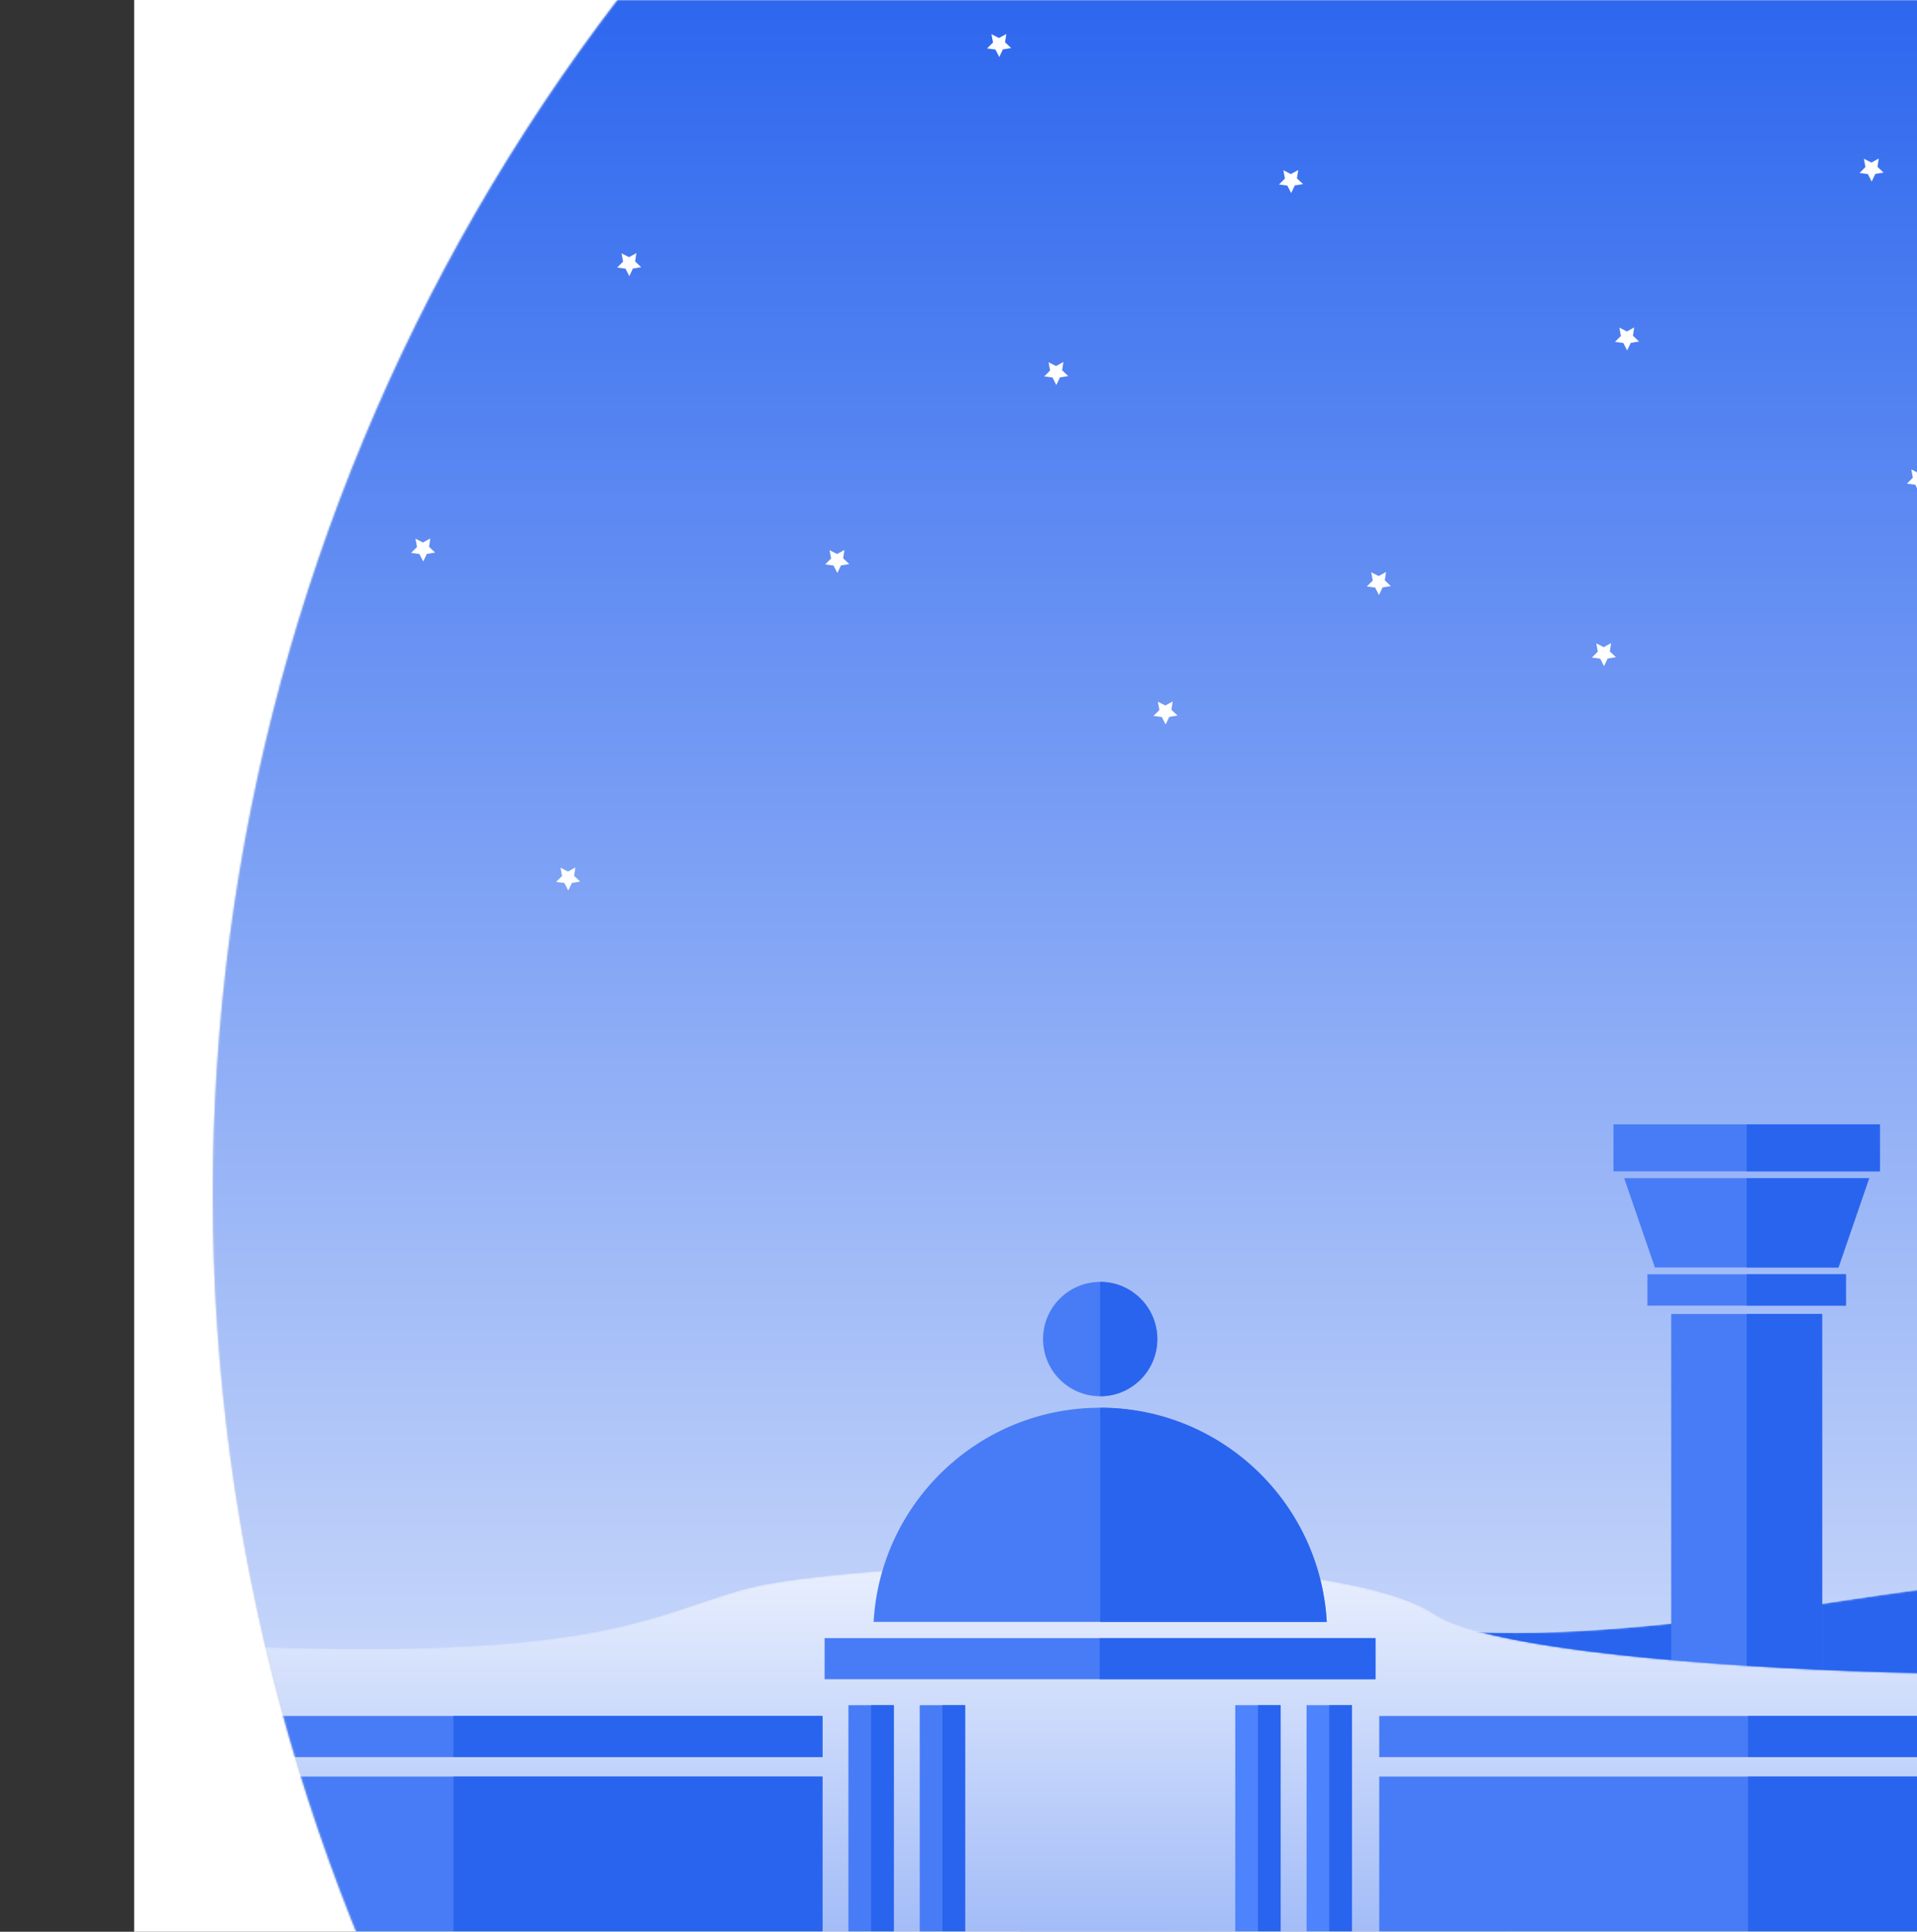 <?xml version="1.0" encoding="UTF-8"?>
<svg width="1072px" height="1080px" viewBox="-75 0 1072 1080" version="1.1" xmlns="http://www.w3.org/2000/svg" xmlns:xlink="http://www.w3.org/1999/xlink">
    <rect x="-75" y="0" width="1072" height="1080" fill="#333333" stroke="none"/>
    <!-- Generator: Sketch 53 (72520) - https://sketchapp.com -->
    <title>Group 159 Copy</title>
    <desc>Created with Sketch.</desc>
    <defs>
        <rect id="path-1" x="0" y="0" width="1072" height="1080"></rect>
        <circle id="path-3" cx="1099" cy="1099" r="1099"></circle>
        <polygon id="path-5" points="0.368 0.246 1089.582 0.246 1089.582 1544.678 0.368 1544.678"></polygon>
        <linearGradient x1="50%" y1="18.919%" x2="50%" y2="103.133%" id="linearGradient-7">
            <stop stop-color="#2964EE" offset="0%"></stop>
            <stop stop-color="#DFE8FC" offset="84.518%"></stop>
            <stop stop-color="#FFFFFF" offset="100%"></stop>
        </linearGradient>
        <path d="M472.635,17.241 C258.442,50.36 228.097,25.68 174.387,17.801 L174.387,17.801 C146.918,13.771 75.203,15.434 0.586,23.075 L0.586,23.075 L44.544,426.479 L787.301,372.881 L678.147,10.945 C678.147,10.945 683.139,0.397 634.997,0.399 L634.997,0.399 C605.42,0.401 555.78,4.383 472.635,17.241" id="path-8"></path>
        <linearGradient x1="40.339%" y1="34.463%" x2="45.586%" y2="46.41%" id="linearGradient-10">
            <stop stop-color="#2964EE" offset="0%"></stop>
            <stop stop-color="#FFFFFF" offset="100%"></stop>
        </linearGradient>
        <path d="M571.19,14.279 C518.619,27.959 491.107,55.852 274.457,46.07 L274.457,46.07 C53.462,36.093 69.348,62.086 69.348,62.086 L69.348,62.086 L0,434.655 L1641.778,374.827 C1641.778,374.827 1581.607,61.252 1493.808,23.836 L1493.808,23.836 C1406.008,-13.577 1488.414,32.137 1427.199,51.797 L1427.199,51.797 C1365.988,71.458 1006.638,62.816 955.35,28.887 L955.35,28.887 C923.593,7.879 837.657,0.655 753.985,0.655 L753.985,0.655 C675.595,0.655 599.191,6.995 571.19,14.279" id="path-11"></path>
        <linearGradient x1="49.962%" y1="-11.534%" x2="49.962%" y2="85.879%" id="linearGradient-13">
            <stop stop-color="#FFFFFF" offset="0%"></stop>
            <stop stop-color="#9AB6F7" offset="68.365%"></stop>
            <stop stop-color="#2964EE" offset="100%"></stop>
        </linearGradient>
    </defs>
    <g id="Page-1" stroke="none" stroke-width="1" fill="none" fill-rule="evenodd">
        <g id="Group-159-Copy">
            <mask id="mask-2" fill="white">
                <use xlink:href="#path-1"></use>
            </mask>
            <use id="Mask" fill="#FFFFFF" xlink:href="#path-1"></use>
            <g id="Group-159" mask="url(#mask-2)">
                <g transform="translate(44, -431)">
                    <mask id="mask-4" fill="white">
                        <use xlink:href="#path-3"></use>
                    </mask>
                    <use id="Mask" stroke="none" fill="#D8D8D8" fill-rule="evenodd" xlink:href="#path-3"></use>
                    <g id="Group-159" stroke="none" stroke-width="1" fill="none" fill-rule="evenodd" mask="url(#mask-4)">
                        <g transform="translate(-272, -457)">
                            <g id="Group-3" transform="translate(227.914, 574.725)">
                                <mask id="mask-6" fill="white">
                                    <use xlink:href="#path-5"></use>
                                </mask>
                                <g id="Clip-2"></g>
                                <polygon id="Fill-1" fill="url(#linearGradient-7)" mask="url(#mask-6)" points="0.368 1544.678 1089.582 1544.678 1089.582 0.246 0.368 0.246"></polygon>
                            </g>
                            <g id="Group-118" transform="translate(279.598, 0.269)">
                                <polygon id="Fill-4" fill="#FFFFFF" points="913.268 984.451 916.581 981.121 915.716 976.495 919.903 978.621 924.024 976.368 923.299 981.013 926.713 984.244 922.078 984.992 920.067 989.24 917.925 985.058"></polygon>
                                <polygon id="Fill-10" fill="#FFFFFF" points="939.763 1158.129 943.077 1154.799 942.21 1150.173 946.396 1152.299 950.519 1150.047 949.794 1154.693 953.209 1157.922 948.572 1158.672 946.563 1162.919 944.42 1158.736"></polygon>
                                <polygon id="Fill-16-Copy" fill="#FFFFFF" points="184.402 1380.814 187.716 1377.484 186.849 1372.858 191.036 1374.986 195.158 1372.731 194.434 1377.378 197.848 1380.607 193.211 1381.357 191.202 1385.605 189.059 1381.423"></polygon>
                                <polygon id="Fill-16-Copy-2" fill="#FFFFFF" points="425.402 914.814 428.716 911.484 427.849 906.858 432.036 908.986 436.158 906.731 435.434 911.378 438.848 914.607 434.211 915.357 432.202 919.605 430.059 915.423"></polygon>
                                <polygon id="Fill-20" fill="#FFFFFF" points="588.636 990.887 591.95 987.557 591.084 982.931 595.271 985.059 599.392 982.805 598.667 987.451 602.082 990.68 597.445 991.43 595.436 995.678 593.293 991.496"></polygon>
                                <polygon id="Fill-22" fill="#FFFFFF" points="763.599 1255.366 766.913 1252.036 766.046 1247.411 770.232 1249.537 774.353 1247.283 773.629 1251.929 777.043 1255.161 772.408 1255.908 770.397 1260.157 768.254 1255.974"></polygon>
                                <polygon id="Fill-24" fill="#FFFFFF" points="0.373 1255.366 3.687 1252.036 2.821 1247.411 7.008 1249.537 11.129 1247.283 10.404 1251.929 13.819 1255.161 9.182 1255.908 7.173 1260.157 5.03 1255.974"></polygon>
                                <polygon id="Fill-26" fill="#FFFFFF" points="637.737 1215.624 641.051 1212.293 640.183 1207.669 644.37 1209.795 648.493 1207.541 647.768 1212.187 651.183 1215.418 646.546 1216.166 644.537 1220.415 642.392 1216.232"></polygon>
                                <polygon id="Fill-28" fill="#FFFFFF" points="518.429 1287.992 521.743 1284.661 520.878 1280.037 525.064 1282.163 529.185 1279.909 528.461 1284.555 531.875 1287.786 527.238 1288.534 525.229 1292.783 523.086 1288.6"></polygon>
                                <polygon id="Fill-30" fill="#FFFFFF" points="218.519 1037.335 221.832 1034.004 220.967 1029.378 225.154 1031.504 229.275 1029.252 228.55 1033.898 231.964 1037.127 227.328 1037.877 225.318 1042.126 223.176 1037.941"></polygon>
                                <polygon id="Fill-32" fill="#FFFFFF" points="457.316 1098.199 460.63 1094.869 459.763 1090.245 463.95 1092.371 468.07 1090.116 467.346 1094.763 470.76 1097.994 466.125 1098.742 464.114 1102.99 461.971 1098.808"></polygon>
                                <polygon id="Fill-34" fill="#FFFFFF" points="334.856 1203.3 338.17 1199.97 337.305 1195.346 341.491 1197.472 345.612 1195.218 344.888 1199.864 348.302 1203.093 343.667 1203.843 341.656 1208.091 339.513 1203.909"></polygon>
                                <polygon id="Fill-36" fill="#FFFFFF" points="776.515 1078.87 779.831 1075.54 778.964 1070.914 783.15 1073.04 787.271 1070.788 786.547 1075.434 789.961 1078.663 785.326 1079.413 783.315 1083.661 781.172 1079.477"></polygon>
                                <polygon id="Fill-40" fill="#FFFFFF" points="46.266 1103.458 49.58 1100.128 48.713 1095.503 52.899 1097.629 57.022 1095.375 56.298 1100.021 59.712 1103.253 55.075 1104 53.066 1108.249 50.923 1104.066"></polygon>
                                <polygon id="Fill-42" fill="#FFFFFF" points="103.278 1196.864 106.594 1193.534 105.726 1188.908 109.913 1191.034 114.034 1188.781 113.309 1193.427 116.724 1196.657 112.089 1197.406 110.078 1201.655 107.935 1197.47"></polygon>
                                <polygon id="Fill-44" fill="#FFFFFF" points="16.316 920.977 19.632 917.647 18.765 913.021 22.951 915.147 27.072 912.894 26.348 917.54 29.762 920.77 25.127 921.52 23.116 925.768 20.973 921.586"></polygon>
                            </g>
                            <g id="Group-121" transform="translate(703.23, 1766.85)">
                                <mask id="mask-9" fill="white">
                                    <use xlink:href="#path-8"></use>
                                </mask>
                                <g id="Clip-120"></g>
                                <path d="M472.635,17.241 C258.442,50.36 228.097,25.68 174.387,17.801 L174.387,17.801 C146.918,13.771 75.203,15.434 0.586,23.075 L0.586,23.075 L44.544,426.479 L787.301,372.881 L678.147,10.945 C678.147,10.945 683.139,0.397 634.997,0.399 L634.997,0.399 C605.42,0.401 555.78,4.383 472.635,17.241" id="Fill-119" fill="url(#linearGradient-10)" mask="url(#mask-9)"></path>
                            </g>
                            <g id="Group-131" transform="translate(1054.845, 1516.055)">
                                <polygon id="Fill-122" fill="#487CF6" points="32.705 410.858 117.11 410.858 117.11 106.572 32.705 106.572"></polygon>
                                <polygon id="Fill-124" fill="#2964EE" points="74.908 410.858 117.11 410.858 117.11 106.572 74.908 106.572"></polygon>
                                <polygon id="Fill-125" fill="#487CF6" points="19.405 101.895 130.41 101.895 130.41 84.372 19.405 84.372"></polygon>
                                <polygon id="Fill-126" fill="#2964EE" points="74.908 101.895 130.41 101.895 130.41 84.372 74.908 84.372"></polygon>
                                <polygon id="Fill-127" fill="#487CF6" points="0.426 26.837 149.388 26.837 149.388 0.553 0.426 0.553"></polygon>
                                <polygon id="Fill-128" fill="#2964EE" points="74.908 26.837 149.388 26.837 149.388 0.553 74.908 0.553"></polygon>
                                <polygon id="Fill-129" fill="#487CF6" points="77.213 30.626 72.602 30.626 6.393 30.626 23.583 80.584 73.158 80.584 76.657 80.584 126.232 80.584 143.42 30.626"></polygon>
                                <polygon id="Fill-130" fill="#2964EE" points="74.908 30.626 74.908 80.584 76.657 80.584 126.232 80.584 143.42 30.626 77.213 30.626"></polygon>
                            </g>
                            <g id="Group-134" transform="translate(0, 1761.766)">
                                <mask id="mask-12" fill="white">
                                    <use xlink:href="#path-11"></use>
                                </mask>
                                <g id="Clip-133"></g>
                                <path d="M571.19,14.279 C518.619,27.959 491.107,55.852 274.457,46.07 L274.457,46.07 C53.462,36.093 69.348,62.086 69.348,62.086 L69.348,62.086 L0,434.655 L1641.778,374.827 C1641.778,374.827 1581.607,61.252 1493.808,23.836 L1493.808,23.836 C1406.008,-13.577 1488.414,32.137 1427.199,51.797 L1427.199,51.797 C1365.988,71.458 1006.638,62.816 955.35,28.887 L955.35,28.887 C923.593,7.879 837.657,0.655 753.985,0.655 L753.985,0.655 C675.595,0.655 599.191,6.995 571.19,14.279" id="Fill-132" fill="url(#linearGradient-13)" mask="url(#mask-12)"></path>
                            </g>
                            <g id="Group-158" transform="translate(199.955, 1604.172)">
                                <polygon id="Fill-135" fill="#487CF6" points="414.183 222.65 722.36 222.65 722.36 199.671 414.183 199.671"></polygon>
                                <polygon id="Fill-137" fill="#2964EE" points="567.969 222.65 722.058 222.65 722.058 199.671 567.969 199.671"></polygon>
                                <polygon id="Fill-138" fill="#487CF6" points="427.477 370.8 452.856 370.8 452.856 237.165 427.477 237.165"></polygon>
                                <polygon id="Fill-139" fill="#487CF6" points="467.36 370.8 492.739 370.8 492.739 237.165 467.36 237.165"></polygon>
                                <polygon id="Fill-140" fill="#4E83FE" points="643.806 370.8 669.185 370.8 669.185 237.165 643.806 237.165"></polygon>
                                <polygon id="Fill-141" fill="#2964EE" points="440.166 370.8 452.856 370.8 452.856 237.165 440.166 237.165"></polygon>
                                <polygon id="Fill-142" fill="#2964EE" points="480.048 370.8 492.739 370.8 492.739 237.165 480.048 237.165"></polygon>
                                <polygon id="Fill-143" fill="#2964EE" points="656.495 370.8 669.185 370.8 669.185 237.165 656.495 237.165"></polygon>
                                <polygon id="Fill-144" fill="#4E83FE" points="683.688 370.8 709.067 370.8 709.067 237.165 683.688 237.165"></polygon>
                                <polygon id="Fill-145" fill="#2964EE" points="696.377 370.8 709.067 370.8 709.067 237.165 696.377 237.165"></polygon>
                                <polygon id="Fill-146" fill="#487CF6" points="0.275 266.191 412.976 266.191 412.976 243.21 0.275 243.21"></polygon>
                                <polygon id="Fill-147" fill="#487CF6" points="0.275 371.41 412.976 371.41 412.976 277.076 0.275 277.076"></polygon>
                                <polygon id="Fill-148" fill="#2964EE" points="206.623 266.191 412.974 266.191 412.974 243.21 206.623 243.21"></polygon>
                                <polygon id="Fill-149" fill="#2964EE" points="206.623 371.41 412.974 371.41 412.974 277.076 206.623 277.076"></polygon>
                                <polygon id="Fill-150" fill="#487CF6" points="724.325 266.191 1136.81 266.191 1136.81 243.21 724.325 243.21"></polygon>
                                <polygon id="Fill-151" fill="#487CF6" points="724.325 371.41 1136.81 371.41 1136.81 277.076 724.325 277.076"></polygon>
                                <polygon id="Fill-152" fill="#2964EE" points="930.567 266.191 1136.81 266.191 1136.81 243.21 930.567 243.21"></polygon>
                                <polygon id="Fill-153" fill="#2964EE" points="930.567 371.41 1136.81 371.41 1136.81 277.076 930.567 277.076"></polygon>
                                <path d="M694.969,190.599 L441.573,190.599 C445.344,123.837 500.618,70.865 568.272,70.865 C635.924,70.865 691.197,123.837 694.969,190.599" id="Fill-154" fill="#487CF6"></path>
                                <path d="M600.219,32.481 C600.219,50.138 585.915,64.451 568.272,64.451 C550.627,64.451 536.325,50.138 536.325,32.481 C536.325,14.823 550.627,0.511 568.272,0.511 C585.915,0.511 600.219,14.823 600.219,32.481" id="Fill-155" fill="#487CF6"></path>
                                <path d="M694.969,190.599 C691.197,123.837 635.924,70.865 568.272,70.865 L568.272,190.599 L694.969,190.599 Z" id="Fill-156" fill="#2964EE"></path>
                                <path d="M568.271,0.51 L568.271,64.45 C585.914,64.45 600.218,50.138 600.218,32.48 C600.218,14.824 585.914,0.51 568.271,0.51" id="Fill-157" fill="#2964EE"></path>
                            </g>
                        </g>
                    </g>
                </g>
            </g>
        </g>
    </g>
</svg>